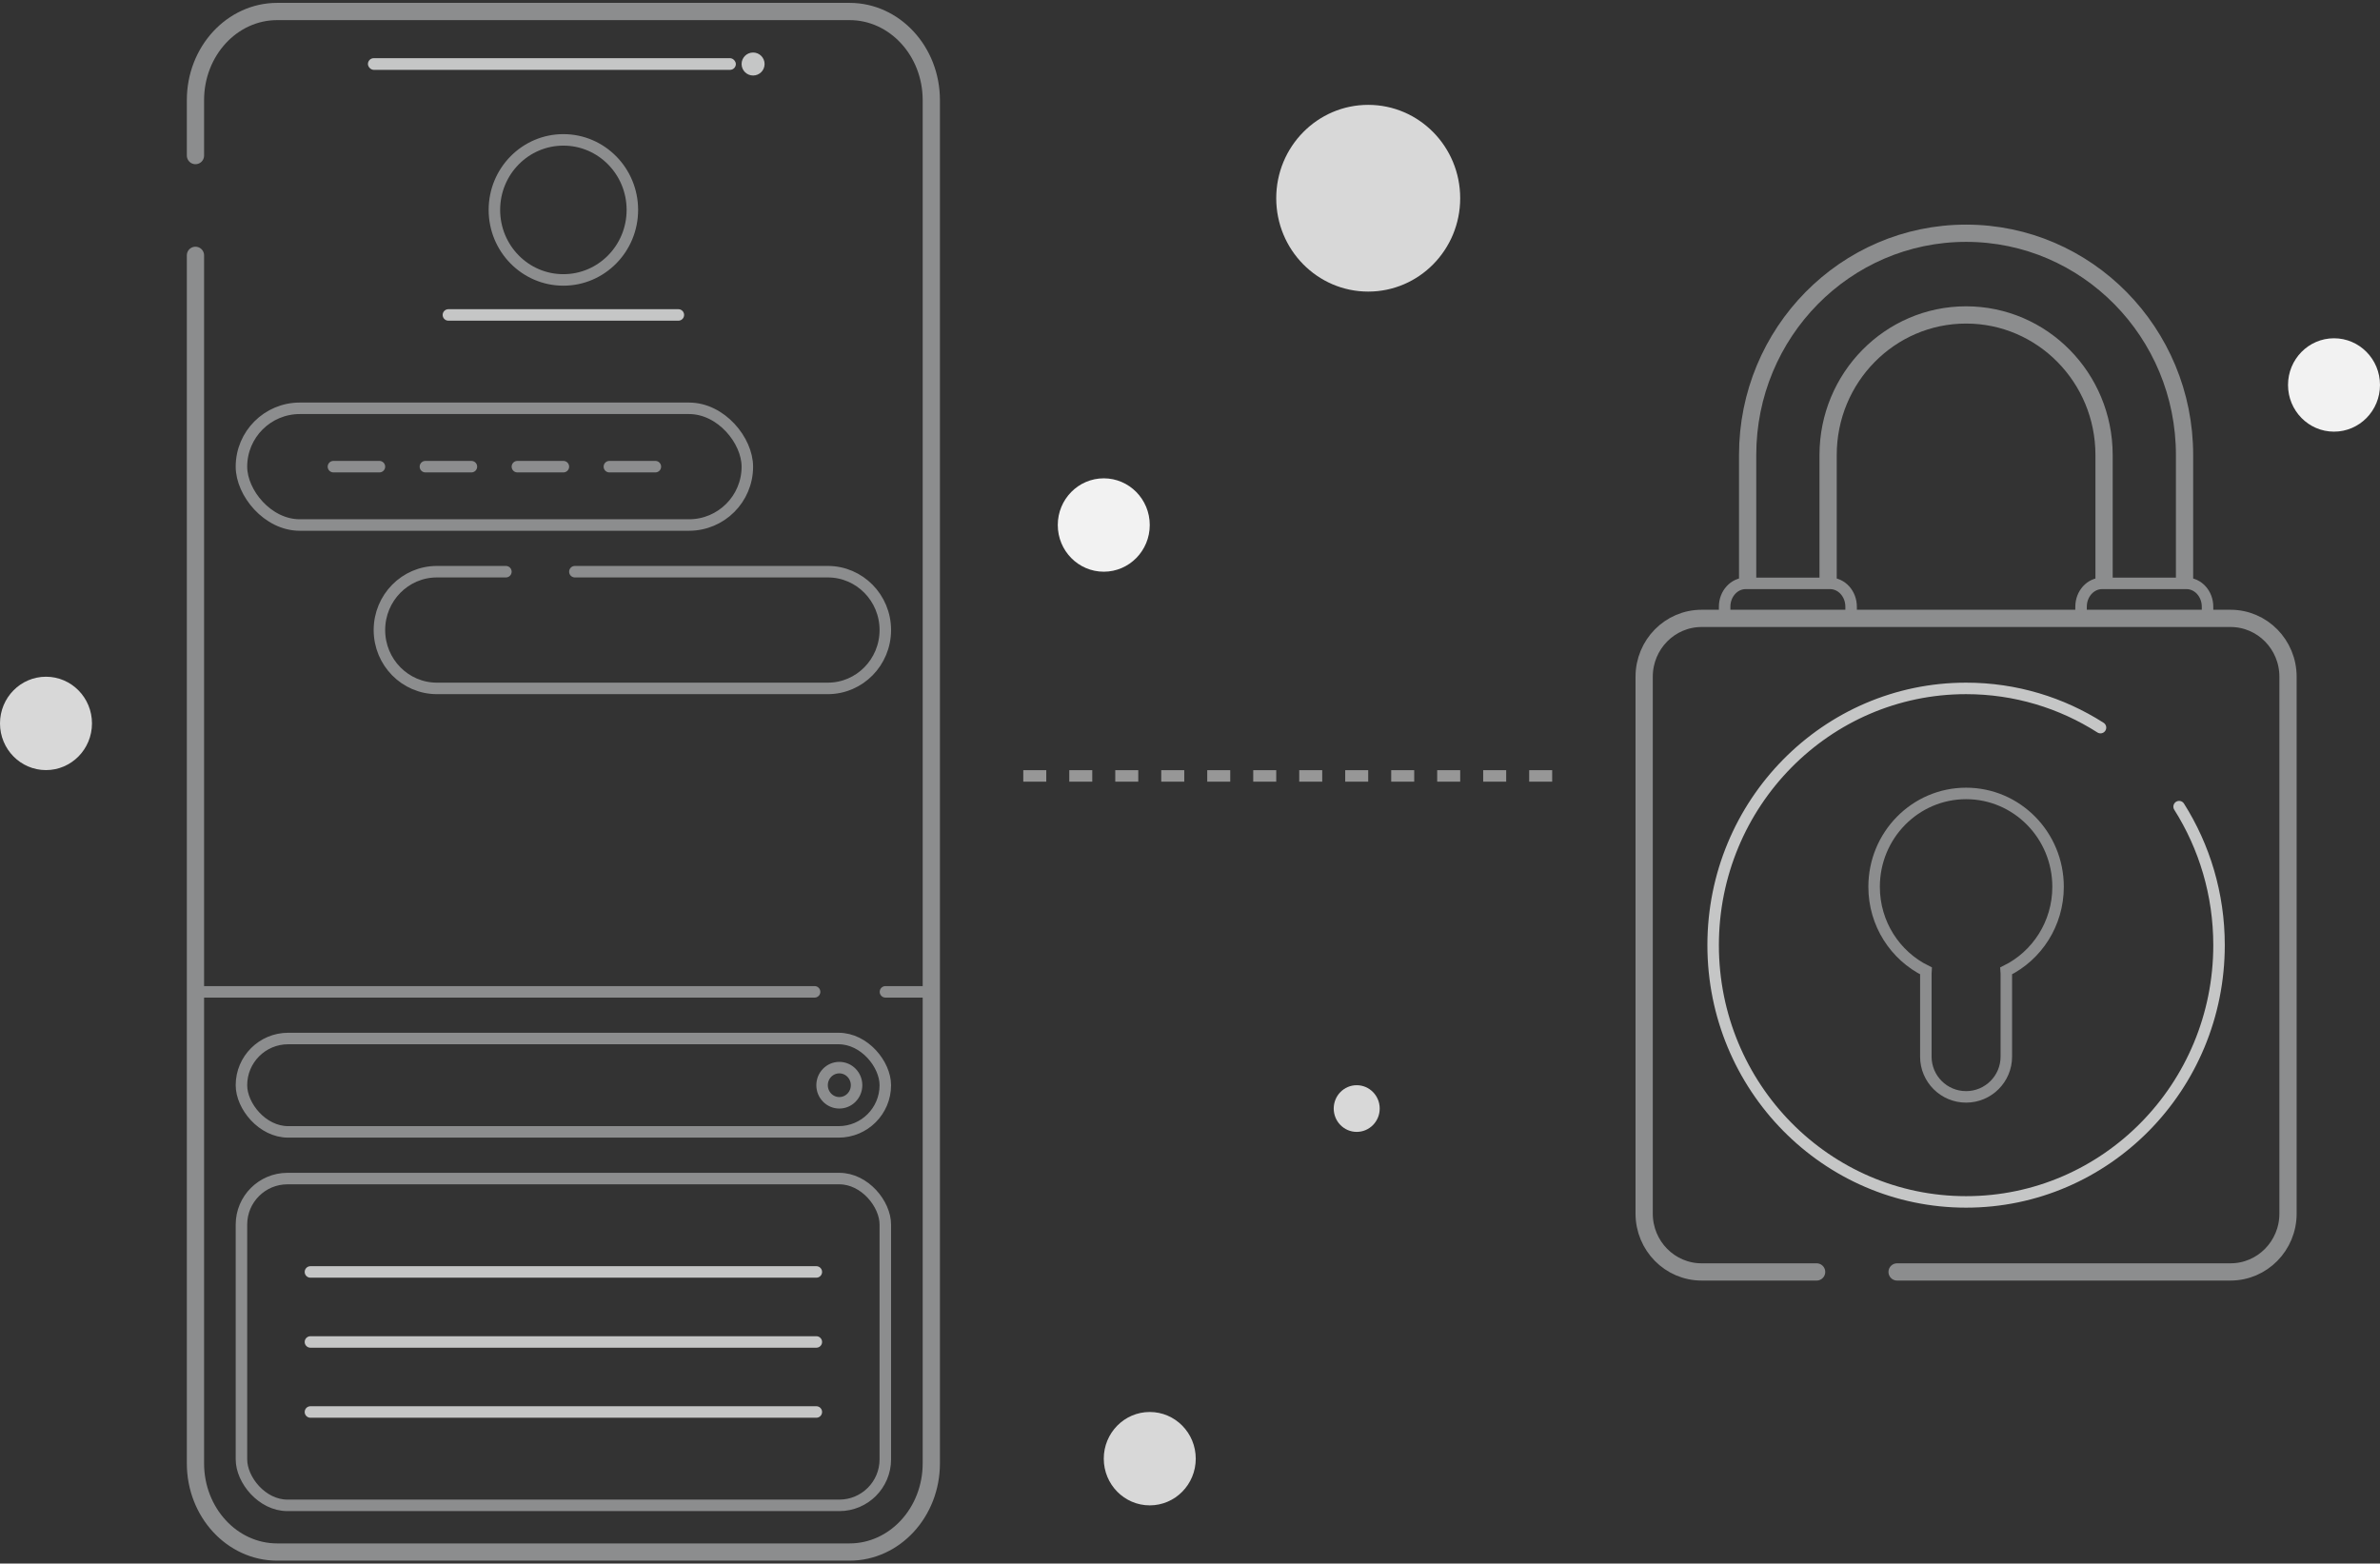 <?xml version="1.0" encoding="UTF-8"?>
<svg width="207px" height="136px" viewBox="0 0 207 136" version="1.1" xmlns="http://www.w3.org/2000/svg" xmlns:xlink="http://www.w3.org/1999/xlink">
    <rect x="0" y="0" width="207" height="136" fill="#333333" stroke="none"/>
    <!-- Generator: Sketch 57.1 (83088) - https://sketch.com -->
    <title>Illustration / CMP / Mobile / Enter Passcode Stage 1</title>
    <desc>Created with Sketch.</desc>
    <g id="Desktop-&amp;-Mobile" stroke="none" stroke-width="1" fill="none" fill-rule="evenodd">
        <g id="M---7039---Wifi-Wizard---01A" transform="translate(-56, -147)">
            <g id="Illustration-/-CMP-/-Mobile-/-Enter-Passcode-Stage-1" transform="translate(56, 148)">
                <g id="Group">
                    <path d="M17,12.532 L17,7.712 C17,3.453 20.184,0 24.111,0 L24.111,0 L73.889,0 C77.816,0 81,3.453 81,7.712 L81,126.288 C81,130.547 77.816,134 73.889,134 L24.111,134 C20.184,134 17,130.547 17,126.288 L17,21.209" id="Path-Copy-45" stroke="#8C8D8E" stroke-width="1.5" stroke-linecap="round"></path>
                    <ellipse id="Oval-Copy-95" fill="#C5C6C6" cx="65.5" cy="4.568" rx="1" ry="1"></ellipse>
                    <ellipse id="Oval-Copy-96" stroke="#8C8D8E" cx="49" cy="17.258" rx="6" ry="6.091"></ellipse>
                    <rect id="Rectangle-Copy-109" fill="#C5C6C6" x="32" y="4.061" width="32" height="1.015" rx="0.508"></rect>
                    <rect id="Rectangle-Copy-111" stroke="#8C8D8E" x="21" y="34.515" width="44" height="10.152" rx="5.076"></rect>
                    <path d="M50,48.727 L72,48.727 C74.761,48.727 77,51 77,53.803 L77,53.803 C77,56.606 74.761,58.879 72,58.879 L38,58.879 C35.239,58.879 33,56.606 33,53.803 L33,53.803 C33,51 35.239,48.727 38,48.727 L38,48.727 L44,48.727" id="Path-Copy-46" stroke="#8C8D8E" stroke-linecap="round"></path>
                    <rect id="Rectangle-Copy-113" stroke="#8C8D8E" x="21" y="89.333" width="56" height="8.121" rx="4.061"></rect>
                    <path d="M39,26.394 L59,26.394" id="Line-Copy-5" stroke="#C5C6C6" stroke-linecap="round"></path>
                    <path d="M17,85.273 L70.849,85.273 M77.012,85.273 L81.022,85.273" id="Shape-Copy-20" stroke="#8C8D8E" stroke-linecap="round"></path>
                    <path d="M29,39.591 L33,39.591" id="Line-4-Copy-14" stroke="#8C8D8E" stroke-linecap="round"></path>
                    <path d="M37,39.591 L41,39.591" id="Line-4-Copy-15" stroke="#8C8D8E" stroke-linecap="round"></path>
                    <path d="M45,39.591 L49,39.591" id="Line-4-Copy-16" stroke="#8C8D8E" stroke-linecap="round"></path>
                    <path d="M53,39.591 L57,39.591" id="Line-4-Copy-17" stroke="#8C8D8E" stroke-linecap="round"></path>
                    <ellipse id="Oval-Copy-45" stroke="#8C8D8E" cx="73" cy="93.394" rx="1.5" ry="1.53"></ellipse>
                    <rect id="Rectangle-Copy-141" stroke="#8C8D8E" x="21" y="101.515" width="56" height="28.424" rx="4"></rect>
                    <path d="M89,66.492 L135,66.492" id="Path-7-Copy-15" stroke="#979797" stroke-dasharray="2,2"></path>
                    <path d="M171,68.015 C175.418,68.015 179,71.651 179,76.136 C179,79.351 177.16,82.13 174.49,83.446 C174.497,83.529 174.5,83.612 174.5,83.697 L174.5,90.909 C174.5,92.842 172.933,94.409 171,94.409 C169.067,94.409 167.5,92.842 167.5,90.909 L167.5,83.697 C167.5,83.612 167.503,83.529 167.509,83.446 C164.84,82.13 163,79.351 163,76.136 C163,71.651 166.582,68.015 171,68.015 Z" id="Combined-Shape-Copy-17" stroke="#8C8D8E"></path>
                    <ellipse id="Oval-Copy-91" fill="#D8D8D8" cx="119" cy="16.242" rx="8" ry="8.121"></ellipse>
                    <ellipse id="Oval-Copy-99" fill="#F2F2F2" cx="203" cy="32.485" rx="4" ry="4.061"></ellipse>
                    <ellipse id="Oval-Copy-98" fill="#D8D8D8" cx="100" cy="125.879" rx="4" ry="4.061"></ellipse>
                    <ellipse id="Oval-Copy-92" fill="#F2F2F2" cx="96" cy="44.667" rx="4" ry="4.061"></ellipse>
                    <ellipse id="Oval-Copy-100" fill="#D8D8D8" cx="4" cy="61.924" rx="4" ry="4.061"></ellipse>
                    <ellipse id="Oval-Copy-97" fill="#D8D8D8" cx="118" cy="95.424" rx="2" ry="2.03"></ellipse>
                    <path d="M158,109.636 L148,109.636 C145.239,109.636 143,107.364 143,104.561 L143,70.045 L143,61.924 L143,57.864 C143,55.06 145.239,52.788 148,52.788 L148,52.788 L194,52.788 C196.761,52.788 199,55.06 199,57.864 L199,104.561 C199,107.364 196.761,109.636 194,109.636 L165,109.636" id="Path" stroke="#8C8D8E" stroke-width="1.5" stroke-linecap="round"></path>
                    <path d="M150,52.788 L150,51.773 C150,50.651 150.821,49.742 151.833,49.742 L159.167,49.742 C160.179,49.742 161,50.651 161,51.773 L161,52.788" id="Path-Copy-47" stroke="#8C8D8E"></path>
                    <path d="M181,52.788 L181,51.773 C181,50.651 181.821,49.742 182.833,49.742 L190.167,49.742 C191.179,49.742 192,50.651 192,51.773 L192,52.788" id="Path-Copy-48" stroke="#8C8D8E"></path>
                    <path d="M190,49.742 L190,38.576 C190,27.923 181.493,19.288 171,19.288 C160.507,19.288 152,27.923 152,38.576 L152,49.742" id="Shape-Copy-21" stroke="#8C8D8E" stroke-width="1.5"></path>
                    <path d="M183,49.742 L183,38.576 C183,31.848 177.627,26.394 171,26.394 C164.373,26.394 159,31.848 159,38.576 L159,49.742" id="Path-Copy-49" stroke="#8C8D8E" stroke-width="1.5"></path>
                    <path d="M182.69,62.289 C179.303,60.128 175.295,58.879 171,58.879 C158.85,58.879 149,68.878 149,81.212 C149,93.546 158.85,103.545 171,103.545 L171,103.545 C183.15,103.545 193,93.546 193,81.212 C193,76.775 191.725,72.64 189.528,69.164" id="Path" stroke="#C5C6C6" stroke-linecap="round"></path>
                    <path d="M27,109.636 L71,109.636" id="Line-10" stroke="#C5C6C6" stroke-linecap="round"></path>
                    <path d="M27,115.727 L71,115.727" id="Line-10-Copy-11" stroke="#C5C6C6" stroke-linecap="round"></path>
                    <path d="M27,121.818 L71,121.818" id="Line-10-Copy-12" stroke="#C5C6C6" stroke-linecap="round"></path>
                </g>
            </g>
        </g>
    </g>
</svg>